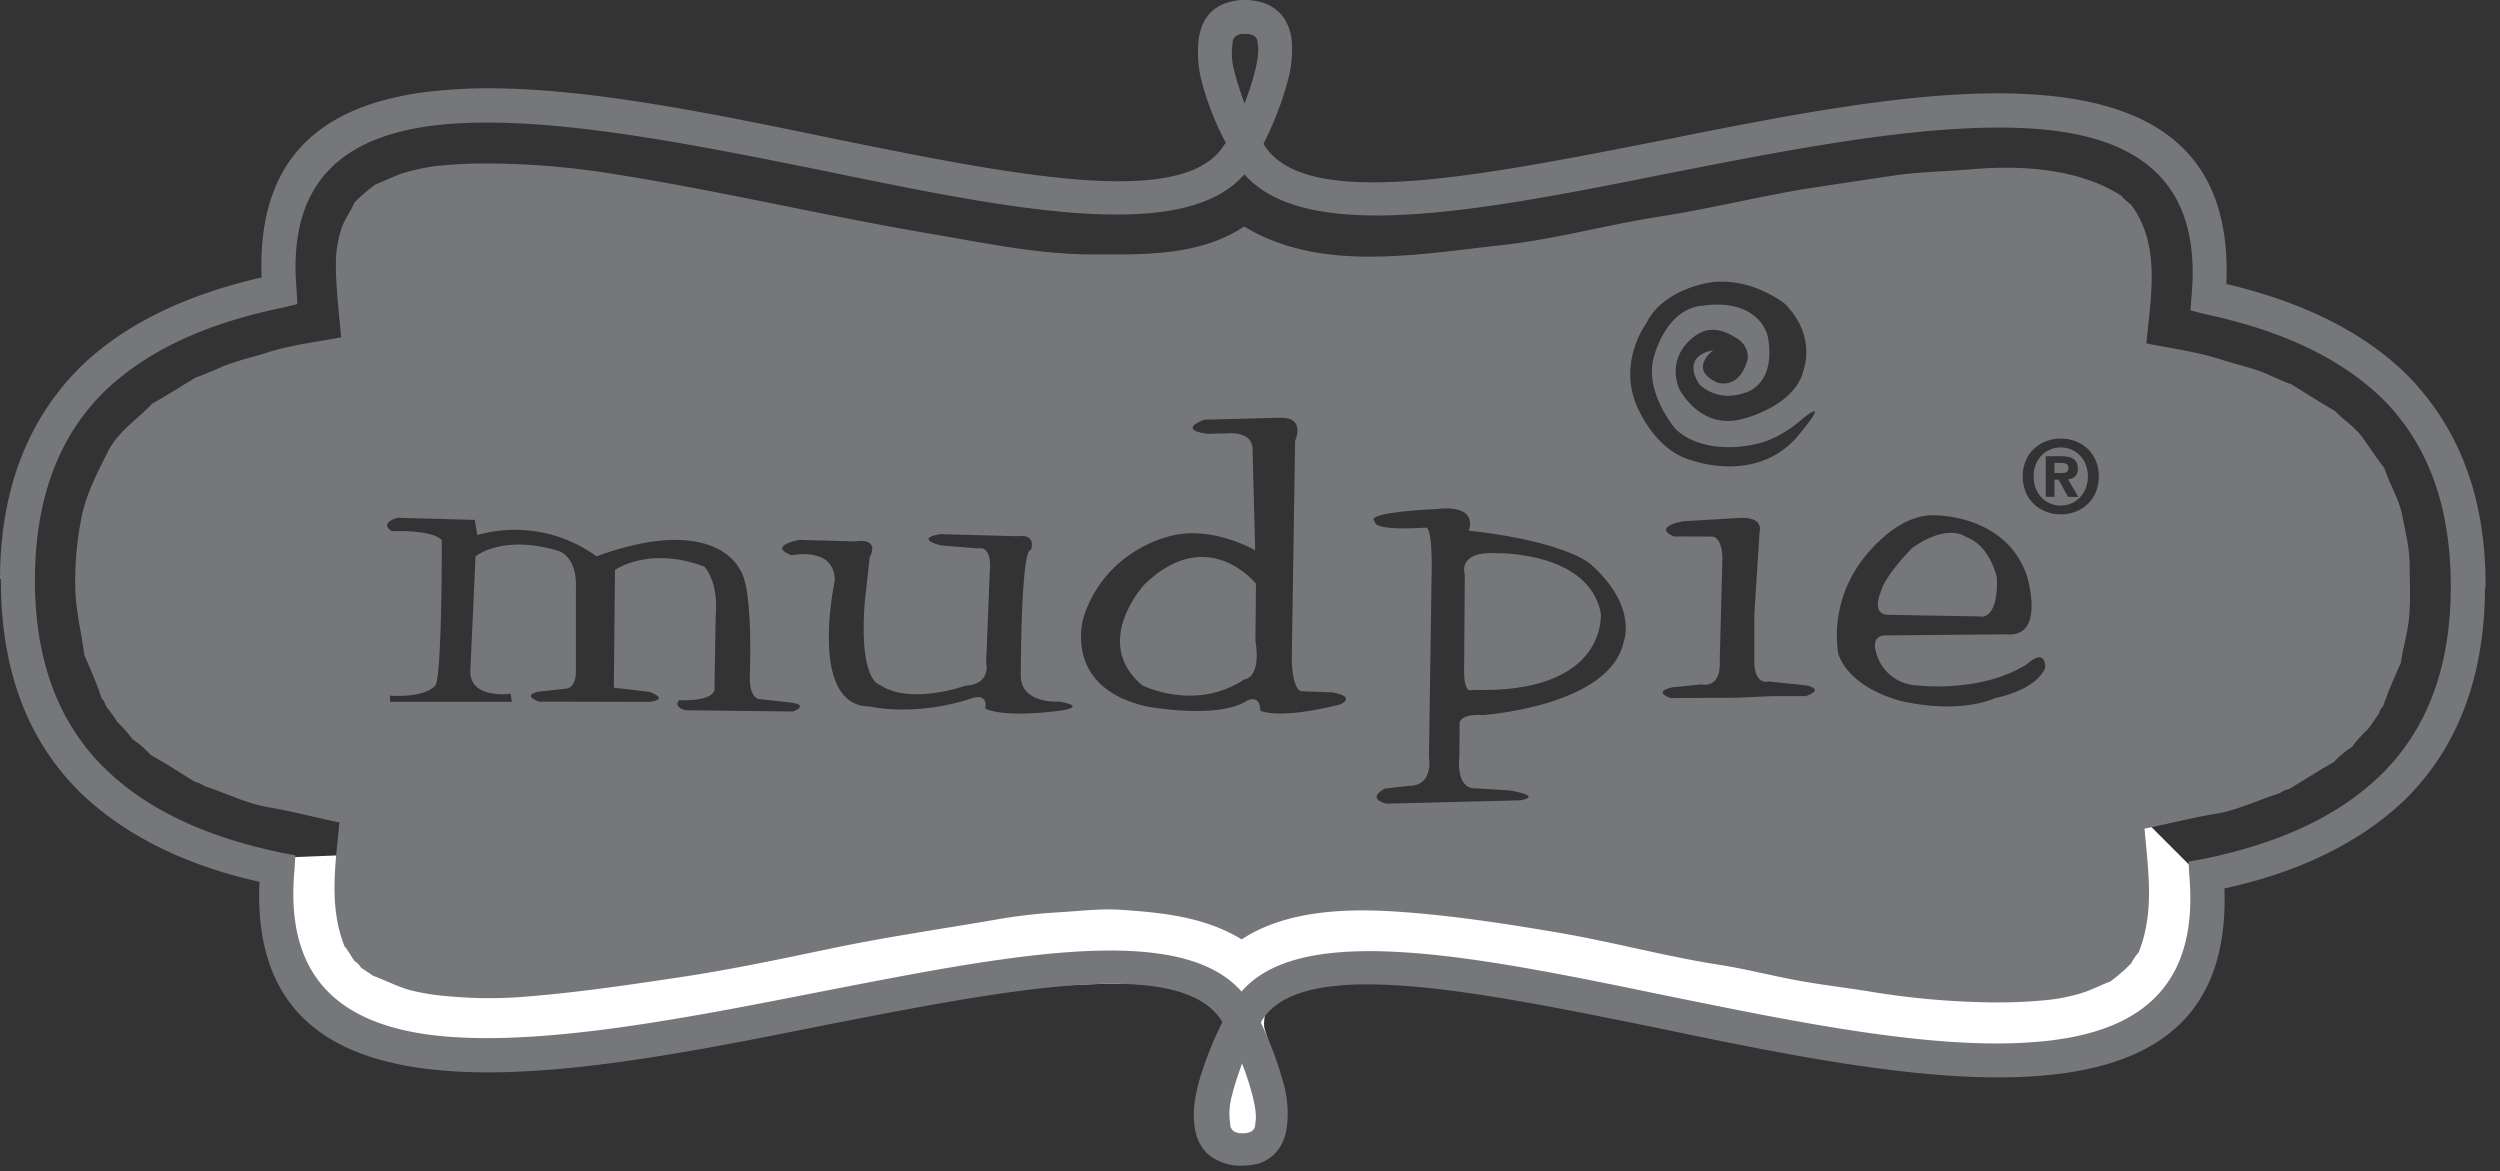 <svg xmlns="http://www.w3.org/2000/svg" width="175" height="82" fill="none" viewBox="0 0 175 82"><rect x="0" y="0" width="175" height="82" fill="#333333" stroke="none"/><path fill="#fff" stroke="#fff" d="M25.5 72c-5.6-3.2-5.667-9-5-11.5l127-5L154 62c3.386 11.627-13.5 14-27 11s-23.119-5.754-35-5.44c-2.73 1.083-4.2 2.512-4 4.44 2.007 6.356 1.5 10-1.5 8s.5-2.5.5-8.5-24.5-2-36 .5c-6.167 1.333-19.9 3.2-25.5 0z"></path><g fill="#76777A" clip-path="url(#clip0_1435_1976)"><path d="M168.4 26.145c-3.264-3.155-7.622-5.095-12.56-6.271.416-9.047-4.9-12.532-12.799-13.206-7.514-.669-17.404 1.29-26.85 3.187-12.903 2.526-24.934 4.93-27.733.234v-.063a22.199 22.199 0 001.681-4.358 8.06 8.06 0 00.261-3.031c-.193-1.15-.82-2.052-1.977-2.442A4.313 4.313 0 0087.143 0a3.756 3.756 0 00-1.225.185c-1.224.386-1.792 1.278-1.994 2.438a8.09 8.09 0 00.178 3.012c.394 1.523.97 2.992 1.715 4.377l-.127.131c-2.776 4.542-14.708 2.128-27.543-.48-9.432-1.957-19.374-3.992-26.894-3.368-7.953.615-13.302 4.07-12.938 13.128-4.96 1.134-9.324 3.053-12.605 6.183C2.22 29.056.021 33.811 0 40.54h.063C.04 47.22 2.141 52.047 5.605 55.461c3.264 3.158 7.626 5.166 12.56 6.267-.414 9.05 4.905 12.536 12.796 13.205 7.514.667 17.411-1.291 26.853-3.188 12.914-2.517 24.924-4.859 27.737-.235v.06a25.612 25.612 0 00-1.556 3.913c-.33 1.155-.522 2.254-.39 3.207.115 1.228.69 2.196 1.86 2.64.444.19.925.281 1.408.265.457.01.913-.052 1.35-.186 1.15-.444 1.738-1.409 1.867-2.625a7.673 7.673 0 00-.305-3.156 24.408 24.408 0 00-1.526-4.04l.065-.134c2.778-4.544 14.711-2.132 27.538.47 9.428 1.974 19.386 3.995 26.9 3.383 7.959-.615 13.289-4.067 12.944-13.114 4.95-1.08 9.329-3.053 12.612-6.185 3.468-3.398 5.605-8.204 5.635-14.884h.038c.037-6.74-2.13-11.501-5.591-14.979zM86.284 3.013a.57.57 0 01.408-.578.94.94 0 01.437-.061c.172-.016.345.007.507.066a.568.568 0 01.395.58c.122.577-.014 1.284-.207 2.052a19.62 19.62 0 01-.711 2.181c-.235-.704-.5-1.409-.686-2.181-.2-.667-.25-1.371-.143-2.06zm1.58 75.665a.561.561 0 01-.392.576c-.16.062-.333.087-.505.07a.916.916 0 01-.441-.063.574.574 0 01-.409-.578 4.677 4.677 0 01.139-2.06c.183-.767.444-1.474.685-2.18.281.712.52 1.44.716 2.18.193.769.33 1.475.207 2.055zm78.777-24.42c-3.156 3.07-7.46 4.854-12.412 5.87l-1.03.189.056 1.023c.683 8.03-3.813 11.036-10.695 11.59-7.197.616-16.942-1.408-26.252-3.303-12.951-2.672-25.15-5.15-29.402-.219-4.35-4.963-16.551-2.5-29.534.026-9.324 1.832-19.019 3.727-26.211 3.118-6.81-.596-11.292-3.63-10.548-11.653l.062-1.024-1.031-.197c-4.938-1.04-9.237-2.855-12.365-5.948-3-2.963-4.846-7.206-4.835-13.174.02-6.04 1.898-10.268 4.931-13.218 3.16-3.005 7.462-4.785 12.405-5.8l1.033-.253-.054-1.028c-.704-8.024 3.825-11.036 10.693-11.581 7.192-.556 16.948 1.409 26.254 3.287 12.956 2.675 25.147 5.166 29.4.235 4.348 4.957 16.558 2.562 29.54-.033 9.311-1.831 19.02-3.728 26.198-3.118 6.809.601 11.291 3.63 10.566 11.66l-.082 1.02 1.019.262c4.945 1.05 9.239 2.856 12.383 5.885 2.999 2.96 4.842 7.204 4.823 13.243-.009 5.968-1.887 10.197-4.912 13.146v-.004z"></path><path d="M132.085 43.035l6.448.115s1.336.44 1.254-2.684c0 0-.437-2.26-2.161-2.88 0 0-1.256-1.008-3.757.76 0 0-1.906 1.879-2.228 3.12-.009 0-.643 1.477.444 1.57zM144.245 32.403h-.434v.705h.545c.272 0 .434-.06.434-.374 0-.315-.317-.33-.545-.33zM87.918 40.856s-3.376-4.245-7.812.061c0 0-3.73 4.006-.167 7.044 0 0 3.668 1.895 7.16-.399 0 0 1.206-.03.781-2.721l.038-3.985zM104.803 38.724c-2.844-.174-2.268 1.482-2.268 1.482l-.045 6.464c-.056 2.021.54 1.62.54 1.62 9.599.317 9.024-5.389 9.024-5.389-.857-4.306-7.251-4.177-7.251-4.177z"></path><path d="M144.257 31.32c-1.054 0-1.902.815-1.902 2.036s.848 2.04 1.902 2.031c1.024 0 1.893-.821 1.893-2.04s-.869-2.026-1.893-2.026zm.505 3.46l-.66-1.203h-.291v1.2h-.608v-2.844h1.068c.738 0 1.174.212 1.174.864a.665.665 0 01-.688.742l.728 1.25-.723-.01z"></path><path d="M168.675 39.56c0-1.174-.301-2.348-.517-3.485-.216-1.136-.897-2.197-1.259-3.324-.551-.684-1.049-1.477-1.57-2.186-.522-.71-1.299-1.174-1.879-1.799-1.045-.585-2.054-1.263-3.078-1.878-.813-.259-1.564-.705-2.374-.973-.81-.267-1.585-.45-2.379-.704-1.704-.57-3.609-.817-5.374-1.174.305-3.27 1.038-6.868-1.064-9.697a4.912 4.912 0 01-.704-.649c-3.013-1.918-7.044-2.14-10.524-1.838-1.808.16-3.637.171-5.424.44-1.787.267-3.6.542-5.401.81-3.667.558-7.262 1.486-10.921 2.051-3.735.578-7.384 1.604-11.136 2.013-5.87.636-12.633 1.93-17.98-1.308-3.172 2.094-7.102 1.963-10.737 1.951-3.816-.014-7.669-.848-11.423-1.482-7.253-1.235-14.408-2.944-21.69-4.102a56.49 56.49 0 00-8.511-.777c-1.42-.029-2.84.032-4.252.18-.71.095-1.412.243-2.1.442-.732.205-1.368.569-2.084.83-.527.382-1.02.808-1.477 1.272-.277.648-.705 1.174-.926 1.857a7.838 7.838 0 00-.38 2.383c0 1.738.216 3.47.369 5.197-1.72.338-3.6.54-5.27 1.099-.781.25-1.587.432-2.37.704-.853.277-1.644.728-2.516.998-1.016.606-2.04 1.275-3.085 1.852-1.012 1.088-2.36 1.928-3.067 3.314-.737 1.472-1.467 2.855-1.836 4.494a22.602 22.602 0 00-.47 4.872c0 1.674.43 3.25.63 4.886.41.97.892 2.031 1.205 3.022l.192.258.13.32c.128.178.257.34.384.514.145.183.274.378.385.582.399.372.762.78 1.085 1.22.467.314.894.684 1.27 1.103 1.052.58 2.07 1.251 3.072 1.862l.387.138.331.188c1.475.47 2.87 1.197 4.426 1.468 1.663.274 3.332.727 4.995 1.068-.275 2.963-.756 5.844.359 8.674.27.3.453.692.704 1.026l.254.197.2.258c.253.21.563.36.826.573.892.326 1.71.759 2.625 1.017.869.213 1.754.354 2.646.42a30.48 30.48 0 005.497.021c3.644-.29 7.223-.826 10.848-1.37 3.626-.546 7.246-1.325 10.83-2.07 3.756-.772 7.558-1.32 11.324-1.972a37.465 37.465 0 014.344-.49c1.42-.088 2.871-.268 4.29-.167 2.96.204 5.82.5 8.415 2.066 3.034-2.005 7.209-2.177 10.73-1.949 3.852.251 7.615.829 11.419 1.477 3.757.639 7.42 1.644 11.168 2.235 1.784.273 3.55.724 5.318 1.062 1.768.338 3.487.533 5.208.807 2.794.472 5.62.732 8.453.778a34.774 34.774 0 004.292-.186c.712-.085 1.415-.23 2.102-.434.739-.212 1.378-.569 2.097-.83.526-.386 1.02-.814 1.476-1.281a3.76 3.76 0 01.522-.766c1.131-2.817.664-5.708.413-8.664 1.665-.331 3.341-.77 5.008-1.043 1.55-.258 2.952-.97 4.433-1.43l.329-.19.381-.129c1.019-.608 2.047-1.275 3.087-1.857.387-.41.82-.772 1.292-1.08.287-.394.61-.761.965-1.097.357-.34.599-.81.901-1.214l.132-.32.192-.253c.324-.99.808-2.05 1.228-3.012.153-1.116.51-2.21.585-3.34.099-1.173.024-2.324.024-3.479zM55.525 49.805l-7.533-.087c-.94-.26-.444-.705-.444-.705 2.557.075 2.465-.772 2.465-.772l.083-5.119c.216-2.491-.801-3.461-.801-3.461-3.874-1.46-6.246.235-6.246.235l-.08 8.24 2.496.29c1.505.601-.054.705-.054.705l-7.673-.017c-1.29-.47-.017-.704-.017-.704l1.77-.19c.926-.021.82-1.297.82-1.297v-5.597c.144-2.564-1.355-2.804-1.355-2.804-3.862-1.11-5.67.428-5.67.428l-.36 7.966c-.09 2.06 2.818 1.644 2.818 1.644l.085.566h-8.526v-.43c2.56.148 3.177-.718 3.177-.718.47-.796.444-10.17.444-10.17-.726-.765-3.494-.622-3.494-.622-.94-.613.406-.94.406-.94l5.4.146.17 1.062a9.707 9.707 0 018.35 1.489c8.375-3.053 10.04.939 10.04.939.955 1.254.69 7.44.69 7.44-.028 1.644.683 1.616.683 1.616l2.135.235c1.415.176.22.632.22.632zm18.706-.06c-4.18.536-5.264-.147-5.264-.147.186-1.07-.8-.763-.8-.763-4.082 1.387-7.3.617-7.3.617-4.333-.026-2.433-8.814-2.433-8.814 0-2.416-3.03-1.77-3.03-1.77-1.718-.663.54-1.076.54-1.076l3.91.108c1.846-.258 1.024 1.11 1.024 1.11l-.345 3.135c-.42 5.621 1.075 5.8 1.075 5.8 2.1 1.435 5.969.056 5.969.056 1.843-.12 1.451-1.601 1.451-1.601l.258-6.4c.165-1.922-.822-1.61-.822-1.61l-2.634-.218c-1.86-.519-.021-.782-.021-.782l5.4.146c1.42-.18.951.967.951.967-.704-.122-.704 8.759-.704 8.759-.017 2.056 2.679 1.847 2.679 1.847 2.073.371.096.637.096.637zm19.592-.436c-4.45 1.113-5.6.43-5.6.43-.035-1.207-.939-.686-.939-.686-2.097 1.334-7.02.397-7.02.397-5.936-1.338-4.422-6.21-4.422-6.21 1.442-4.582 5.75-5.62 5.75-5.62 3.025-1.002 6.27.902 6.27.902l-.183-7.098c-.033-1.275-1.736-1.092-1.736-1.092l-1.409.035c-2.211-.296-.234-.988-.234-.988l5.184-.134c1.984-.12 1.174 1.606 1.174 1.606l-.234 15.279c.056 2.348.704 2.254.704 2.254l2.13.087c1.76.308.565.838.565.838zm19.844-4.421c-.939 4.571-9.881 5.166-9.881 5.166-1.85-.095-1.613.716-1.613.716l-.019 2.167c-.218 2.456 1.125 2.242 1.125 2.242l2.416.153c2.428.434.73.69.73.69l-9.366.235c-1.503-.385-.1-1.061-.1-1.061l1.629-.183c1.81.02 1.439-2.032 1.439-2.032l.178-12.29c.111-3.98-.382-3.756-.382-3.756-3.9.235-3.562-.406-3.562-.406-.94-.684 4.238-.89 4.238-.89 3.116-.367 2.31 1.502 2.31 1.502 7.089.813 8.59 2.403 8.59 2.403 3.235 2.9 2.268 5.341 2.268 5.341v.003zm12.743 3.839h-2.32l-2.365.11-4.783.028c-1.336-.486.172-.76.172-.76l1.982-.195c1.476.246 1.284-1.644 1.284-1.644l.19-7.295c-.091-1.609-.843-1.41-.843-1.41l-2.559-.01c-1.531-.67.631-1.06.631-1.06l3.926-.235c1.797-.094 1.447.958 1.447.958l-.369 5.776v3.457c.089 1.564.979 1.254.979 1.254l2.567.265c1.519.294.061.758.061.758v.003zm-.67-18.08c-2.897 3.235-7.314 1.573-7.314 1.573-2.641-.676-3.886-3.888-3.886-3.888-1.263-3.093.705-5.701.705-5.701 1.124-2.349 4.322-2.834 4.322-2.834 2.968-.505 5.401 1.49 5.401 1.49 2.193 2.264 1.294 4.549 1.294 4.549-.507 2.536-4.14 3.449-4.14 3.449-3.137.94-4.602-2.113-4.602-2.113-.916-2.499 1.287-3.757 1.287-3.757 1.223-.813 2.561.148 2.561.148 1.156.57.965 1.573.965 1.573-.568 2.212-2.125 1.644-2.125 1.644-2.082-.94-.272-2.269-.272-2.269-2.402.47-.967 2.41-.967 2.41 1.643 1.481 3.597.396 3.597.396 1.916-1.087 1.132-3.956 1.132-3.956-1.022-2.625-4.417-1.966-4.417-1.966-2.653.113-3.496 3.546-3.496 3.546-.747 2.508 1.524 5.114 1.524 5.114 2.071 1.9 5.424 1.064 5.424 1.064 1.909-.331 3.468-1.827 3.468-1.827 2.122-1.658-.461 1.36-.461 1.36v-.005zm13.931 18.214s-2.207 1.12-6.339.27c0 0-3.642-.724-4.631-3.288 0 0-1.077-4.59 3.161-8.25 0 0 1.698-1.644 3.618-1.518 0 0 4.931-.056 6.394 4.203 0 0 1.395 4.44-1.491 4.124l-8.453.077s-.939-.047-.613 1.153a3.084 3.084 0 002.905 2.348s4.487.559 7.699-1.514c0 0 1.214-1.174 1.249.248-.002-.004-.354 1.463-3.499 2.151v-.004zm4.586-12.858c-1.409 0-2.665-.977-2.665-2.651s1.256-2.651 2.665-2.651 2.658.974 2.658 2.65c0 1.677-1.258 2.656-2.658 2.656v-.004z"></path></g><defs><clipPath id="clip0_1435_1976"><path fill="#fff" d="M0 0H174V81.604H0z"></path></clipPath></defs></svg>